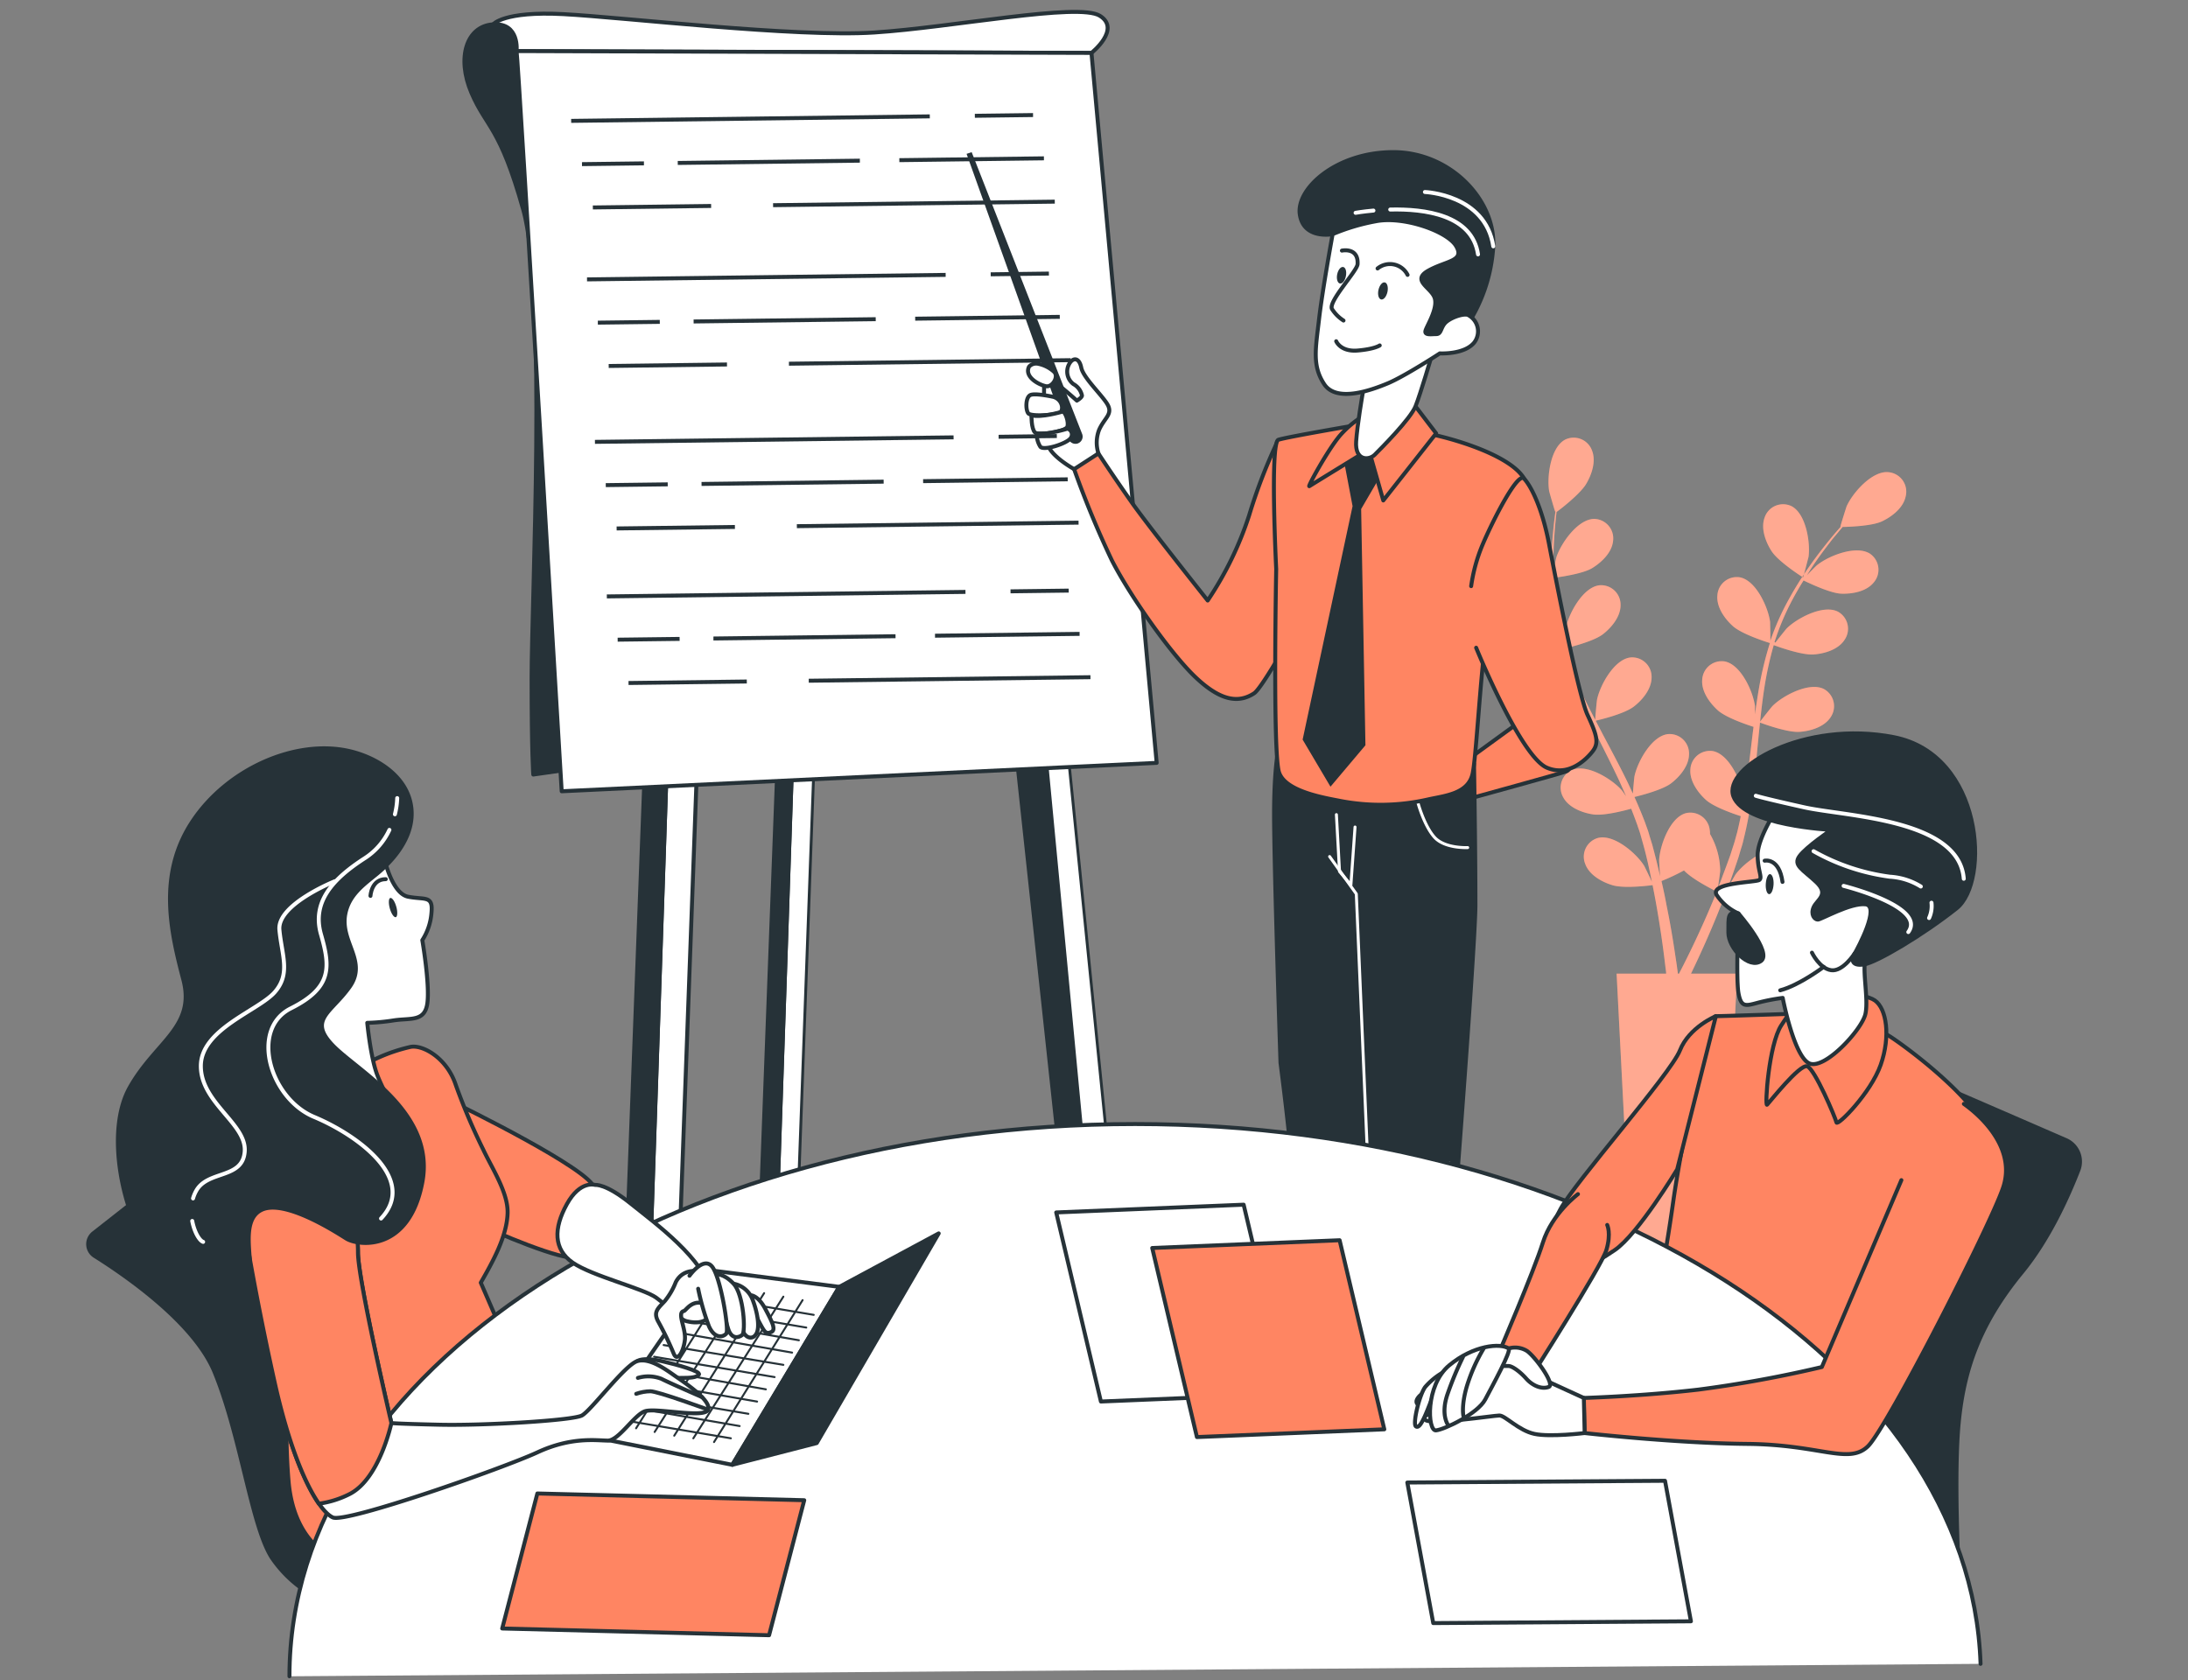 <svg width="552" height="424" fill="none" xmlns="http://www.w3.org/2000/svg"><rect width="100%" height="100%" fill="#808080" stroke="none"/><path d="M124.421 6.143s2.575-3.373 17.711-2.575c15.137.798 58.602 5.921 78.424 4.634C240.377 6.915 272.04.608 277.472 3.98c5.432 3.373-2.111 9.37-2.111 9.37l-145.032-.424-5.908-6.783z" fill="#fff" stroke="#263238" stroke-linecap="round" stroke-linejoin="round"/><path d="M130.329 12.887s.837-7.17-5.908-6.744c-6.744.424-9.28 8.43-5.483 17.285 3.797 8.856 7.169 8.431 13.077 29.514s2.098 98.657 2.098 118.054c0 19.397.425 24.455.425 24.455l14.763-2.111s-2.96-131.967-7.169-153.05-11.803-27.403-11.803-27.403z" fill="#263238" stroke="#263238" stroke-linecap="round" stroke-linejoin="round"/><path d="M168.312 190.11c0 1.686-6.307 187.081-6.307 187.081l7.156-1.287 6.706-182.963-7.555-2.831z" fill="#fff" stroke="#263238" stroke-linecap="round" stroke-linejoin="round"/><path d="M162.005 377.192l6.268-185.538-5.483-.836-6.925 183.349 6.14 3.025zm100.691-199.529c.129 1.673 17.621 185.344 17.621 185.344l-5.586-3.011-19.307-178.999 7.272-3.334z" fill="#263238" stroke="#263238" stroke-linecap="round" stroke-linejoin="round"/><path d="M280.291 363.021l-17.466-183.826 5.406-1.236 18.495 183.774-6.435 1.288zm-79.969-181.059c0 1.197-4.479 132.998-4.479 132.998l5.084-.927 4.763-130.076-5.368-1.995z" fill="#fff" stroke="#263238" stroke-width=".711" stroke-linecap="round" stroke-linejoin="round"/><path d="M195.843 314.96l4.454-131.904-3.9-.592-4.917 130.346 4.363 2.15z" fill="#263238" stroke="#263238" stroke-width=".711" stroke-linecap="round" stroke-linejoin="round"/><path d="M130.329 12.887c.412 2.11 11.378 186.786 11.378 186.786l150.103-7.169L275.361 13.35l-145.032-.463z" fill="#fff" stroke="#263238" stroke-linecap="round" stroke-linejoin="round"/><path d="M374.983 138.02a4.922 4.922 0 012.045-5.41 4.925 4.925 0 011.907-.742c4.119-.554 9.177 4.968 10.773 8.315.142.283 1.776 5.058 1.699 5.058-.077 0-7.298.167-10.297-1.133-2.51-1.107-5.444-3.23-6.127-6.088zm105.775-12.691c-.617 2.871-3.475 5.059-5.985 6.243-2.51 1.184-8.443 1.377-9.91 1.403-.786.939-1.622 1.956-2.575 3.089-1.557 2.021-3.32 4.312-5.058 6.925-.463.695-.927 1.467-1.403 2.201 1.055-1.082 2.51-2.575 2.677-2.652 2.896-2.317 9.86-5.084 13.322-2.78a4.908 4.908 0 011.861 5.474 4.899 4.899 0 01-.999 1.785c-1.866 2.278-5.419 2.896-8.186 2.793-2.767-.103-8.315-2.754-9.486-3.333a81.224 81.224 0 00-2.973 5.148 64.478 64.478 0 00-4.363 10.413l.218.116c.85-1.107 2.678-3.398 2.858-3.578 2.574-2.575 9.241-6.127 12.935-4.222a4.917 4.917 0 011.648 7.13c-1.596 2.459-5.059 3.476-7.826 3.669-3.179.218-9.769-2.266-10.026-2.356a88.346 88.346 0 00-2.395 10.966c-.424 2.742-.746 5.535-1.042 8.341.579-.798 2.986-3.861 3.179-4.003 2.574-2.574 9.254-6.127 12.936-4.222a4.923 4.923 0 012.415 3.196 4.934 4.934 0 01-.755 3.935c-1.609 2.458-5.071 3.475-7.839 3.668-3.101.219-9.421-2.136-9.962-2.342-.128 1.287-.27 2.574-.399 3.861-.399 4.17-.785 8.366-1.287 12.485-.18 1.416-.412 2.819-.631 4.222.901-1.159 2.575-3.257 2.742-3.411 2.574-2.574 9.254-6.127 12.871-4.222a4.894 4.894 0 012.421 3.188 4.9 4.9 0 01-.761 3.93c-1.608 2.458-5.071 3.475-7.838 3.668-2.767.193-8.135-1.673-9.628-2.214-.386 2.33-.823 4.634-1.364 6.886-.245.966-.438 1.957-.734 2.871-.296.913-.553 1.84-.823 2.754-.631 1.853-1.197 3.578-1.828 5.303-.309.862-.631 1.673-.94 2.51.734-1.287 1.931-3.385 2.06-3.553 2.201-2.986 8.211-7.465 12.15-6.139a4.919 4.919 0 012.868 2.794 4.936 4.936 0 01-.152 4.002c-1.21 2.664-4.492 4.196-7.195 4.814-2.973.669-9.37-.631-10.155-.798a216.718 216.718 0 01-2.304 5.895 258.23 258.23 0 01-6.217 13.965l-.258.54h11.649l-4.016 78.424a11.221 11.221 0 01-11.198 10.645 11.23 11.23 0 01-7.722-3.089 11.23 11.23 0 01-3.476-7.556l-4.016-78.424h12.498c0-.54-.116-1.119-.193-1.763a263.503 263.503 0 00-2.175-14.969 219.073 219.073 0 00-1.055-5.599c-.811.116-7.273.927-10.181 0-2.652-.811-5.805-2.574-6.809-5.342a4.907 4.907 0 013.205-6.564c4.028-1.03 9.692 3.861 11.661 7.015.129.206 1.351 2.754 1.956 4.054-.244-1.158-.476-2.316-.746-3.526a97.82 97.82 0 00-1.287-5.342l-.773-2.767c-.244-.94-.592-1.815-.888-2.742a192.053 192.053 0 00-1.531-4.067c-1.751.489-6.912 1.828-9.577 1.442-2.664-.387-6.113-1.674-7.529-4.248a4.91 4.91 0 01-.472-3.974 4.917 4.917 0 012.647-3.002c3.861-1.622 10.168 2.368 12.588 5.148.077.09.528.734 1.055 1.506a217.4 217.4 0 00-1.737-3.938c-1.751-3.72-3.643-7.453-5.522-11.211-.399-.785-.772-1.57-1.171-2.355-1.467.424-7.053 1.917-9.834 1.518-2.78-.399-6.113-1.673-7.529-4.247a4.894 4.894 0 01-.472-3.974 4.906 4.906 0 012.647-3.002c3.861-1.635 10.168 2.368 12.588 5.148.09.09.631.875 1.223 1.738a133.426 133.426 0 01-2.858-6.178 87.77 87.77 0 01-3.951-10.928c-.515.154-7.015 2.047-10.117 1.596-2.741-.399-6.114-1.673-7.529-4.247a4.894 4.894 0 01-.472-3.975 4.9 4.9 0 012.647-3.002c3.861-1.621 10.168 2.369 12.588 5.149.18.193 2.098 2.999 2.754 4.029a.464.464 0 010-.129 63.085 63.085 0 01-1.892-11.237 89.143 89.143 0 01-.244-10.181c.077-3.166.334-6.036.592-8.585.141-1.377.309-2.638.463-3.861h-.064c-.065 0-1.455-4.814-1.519-5.149-.605-3.655.36-11.082 4.054-12.999a4.924 4.924 0 016.77 2.78c1.069 2.728-.103 6.152-1.544 8.508-1.442 2.355-6.127 6.088-7.414 6.976-.141 1.287-.283 2.574-.399 3.977-.206 2.574-.399 5.419-.399 8.559v2.574c.283-1.48.695-3.501.76-3.694 1.145-3.526 5.431-9.666 9.576-9.666a4.916 4.916 0 014.723 5.586c-.296 2.922-2.921 5.406-5.29 6.848-2.368 1.441-8.443 2.291-9.756 2.445.064 1.931.167 3.862.399 5.985a64.57 64.57 0 002.111 11.095h.244c.091-1.39.361-4.324.412-4.556.747-3.643 4.325-10.22 8.457-10.657a4.908 4.908 0 013.781 1.329 4.918 4.918 0 011.534 3.703c0 2.922-2.316 5.689-4.517 7.375-2.575 1.944-9.396 3.501-9.654 3.553a85.935 85.935 0 004.055 10.477c1.158 2.574 2.432 5.032 3.732 7.529 0-.978.386-4.813.438-5.084.746-3.642 4.338-10.219 8.469-10.67a4.918 4.918 0 012.031.262 4.917 4.917 0 012.904 2.757 4.91 4.91 0 01.368 2.014c0 2.934-2.304 5.702-4.505 7.388-2.471 1.892-9.01 3.424-9.602 3.539l1.777 3.411c1.969 3.707 3.951 7.414 5.792 11.134.643 1.287 1.222 2.574 1.814 3.861.103-1.467.348-4.144.399-4.363.747-3.643 4.338-10.22 8.47-10.657a4.892 4.892 0 013.776 1.33 4.899 4.899 0 011.526 3.702c0 2.922-2.303 5.689-4.504 7.375-2.201 1.686-7.723 3.089-9.268 3.463a119.51 119.51 0 012.678 6.435c.321.953.707 1.892.965 2.806.257.914.553 1.841.837 2.755.501 1.892.965 3.655 1.39 5.431.218.888.399 1.738.605 2.574-.116-1.506-.258-3.861-.245-4.106.193-3.706 2.742-10.747 6.744-11.815a4.922 4.922 0 013.936.745 4.903 4.903 0 012.075 3.425c.064.357.09.719.077 1.081a19.202 19.202 0 012.575 9.293c0 .232-.386 3.038-.618 4.454.45-1.094.888-2.189 1.287-3.347.644-1.66 1.287-3.437 1.905-5.148.283-.901.579-1.815.875-2.729.296-.914.515-1.841.785-2.767.348-1.378.657-2.819.953-4.248-1.725-.553-6.77-2.291-8.765-4.08-1.995-1.789-4.184-4.775-3.952-7.723a4.925 4.925 0 011.811-3.572 4.931 4.931 0 013.865-1.048c4.08.759 7.169 7.581 7.646 11.262v1.84c.244-1.403.502-2.806.721-4.247.592-4.067 1.068-8.225 1.57-12.395.103-.862.219-1.738.322-2.574-1.455-.464-6.938-2.291-9.01-4.17-2.072-1.88-4.183-4.776-3.939-7.723a4.915 4.915 0 013.622-4.507 4.937 4.937 0 012.042-.114c4.093.76 7.169 7.581 7.645 11.262v2.124c.309-2.265.644-4.505 1.03-6.731a86.956 86.956 0 012.741-11.288c-.515-.155-6.989-2.176-9.319-4.248-2.059-1.853-4.183-4.775-3.938-7.723a4.9 4.9 0 011.799-3.576 4.903 4.903 0 013.864-1.044c4.08.746 7.169 7.581 7.646 11.262 0 .257.09 3.655.064 4.878v-.129a63.675 63.675 0 014.634-10.425 88.028 88.028 0 015.406-8.624c1.801-2.574 3.616-4.852 5.225-6.835.888-1.068 1.712-2.02 2.497-2.908h-.09c-.077 0 1.442-4.814 1.57-5.149 1.506-3.385 6.436-9.01 10.542-8.598a4.928 4.928 0 014.337 6.178zm-47.623 99.662c-.708-.348-6.152-3.038-8.289-5.342a52.828 52.828 0 01-5.676 2.677c.489 2.137.94 4.222 1.287 6.178 1.287 6.204 2.021 11.417 2.574 15.085.103.773.193 1.468.284 2.111h.27l.914-1.776a246.252 246.252 0 006.435-13.695 270.817 270.817 0 002.188-5.226l.013-.012zm21.752-79.299c.065 0 1.288-4.84 1.378-5.149.515-3.668-.657-11.069-4.402-12.871a4.921 4.921 0 00-5.667 1.188 4.913 4.913 0 00-1.026 1.772c-.991 2.755.27 6.127 1.776 8.457 1.763 2.728 7.929 6.615 7.929 6.615l.012-.012z" fill="#FF8562"/><path opacity=".3" d="M374.983 138.02a4.922 4.922 0 012.045-5.41 4.925 4.925 0 011.907-.742c4.119-.554 9.177 4.968 10.773 8.315.142.283 1.776 5.058 1.699 5.058-.077 0-7.298.167-10.297-1.133-2.51-1.107-5.444-3.23-6.127-6.088zm105.775-12.691c-.617 2.871-3.475 5.059-5.985 6.243-2.51 1.184-8.443 1.377-9.91 1.403-.786.939-1.622 1.956-2.575 3.089-1.557 2.021-3.32 4.312-5.058 6.925-.463.695-.927 1.467-1.403 2.201 1.055-1.082 2.51-2.575 2.677-2.652 2.896-2.317 9.86-5.084 13.322-2.78a4.908 4.908 0 011.861 5.474 4.899 4.899 0 01-.999 1.785c-1.866 2.278-5.419 2.896-8.186 2.793-2.767-.103-8.315-2.754-9.486-3.333a81.224 81.224 0 00-2.973 5.148 64.478 64.478 0 00-4.363 10.413l.218.116c.85-1.107 2.678-3.398 2.858-3.578 2.574-2.575 9.241-6.127 12.935-4.222a4.917 4.917 0 011.648 7.13c-1.596 2.459-5.059 3.476-7.826 3.669-3.179.218-9.769-2.266-10.026-2.356a88.346 88.346 0 00-2.395 10.966c-.424 2.742-.746 5.535-1.042 8.341.579-.798 2.986-3.861 3.179-4.003 2.574-2.574 9.254-6.127 12.936-4.222a4.923 4.923 0 012.415 3.196 4.934 4.934 0 01-.755 3.935c-1.609 2.458-5.071 3.475-7.839 3.668-3.101.219-9.421-2.136-9.962-2.342-.128 1.287-.27 2.574-.399 3.861-.399 4.17-.785 8.366-1.287 12.485-.18 1.416-.412 2.819-.631 4.222.901-1.159 2.575-3.257 2.742-3.411 2.574-2.574 9.254-6.127 12.871-4.222a4.894 4.894 0 012.421 3.188 4.9 4.9 0 01-.761 3.93c-1.608 2.458-5.071 3.475-7.838 3.668-2.767.193-8.135-1.673-9.628-2.214-.386 2.33-.823 4.634-1.364 6.886-.245.966-.438 1.957-.734 2.871-.296.913-.553 1.84-.823 2.754-.631 1.853-1.197 3.578-1.828 5.303-.309.862-.631 1.673-.94 2.51.734-1.287 1.931-3.385 2.06-3.553 2.201-2.986 8.211-7.465 12.15-6.139a4.919 4.919 0 012.868 2.794 4.936 4.936 0 01-.152 4.002c-1.21 2.664-4.492 4.196-7.195 4.814-2.973.669-9.37-.631-10.155-.798a216.718 216.718 0 01-2.304 5.895 258.23 258.23 0 01-6.217 13.965l-.258.54h11.649l-4.016 78.424a11.221 11.221 0 01-11.198 10.645 11.23 11.23 0 01-7.722-3.089 11.23 11.23 0 01-3.476-7.556l-4.016-78.424h12.498c0-.54-.116-1.119-.193-1.763a263.503 263.503 0 00-2.175-14.969 219.073 219.073 0 00-1.055-5.599c-.811.116-7.273.927-10.181 0-2.652-.811-5.805-2.574-6.809-5.342a4.907 4.907 0 013.205-6.564c4.028-1.03 9.692 3.861 11.661 7.015.129.206 1.351 2.754 1.956 4.054-.244-1.158-.476-2.316-.746-3.526a97.82 97.82 0 00-1.287-5.342l-.773-2.767c-.244-.94-.592-1.815-.888-2.742a192.053 192.053 0 00-1.531-4.067c-1.751.489-6.912 1.828-9.577 1.442-2.664-.387-6.113-1.674-7.529-4.248a4.91 4.91 0 01-.472-3.974 4.917 4.917 0 012.647-3.002c3.861-1.622 10.168 2.368 12.588 5.148.077.09.528.734 1.055 1.506a217.4 217.4 0 00-1.737-3.938c-1.751-3.72-3.643-7.453-5.522-11.211-.399-.785-.772-1.57-1.171-2.355-1.467.424-7.053 1.917-9.834 1.518-2.78-.399-6.113-1.673-7.529-4.247a4.894 4.894 0 01-.472-3.974 4.906 4.906 0 012.647-3.002c3.861-1.635 10.168 2.368 12.588 5.148.09.09.631.875 1.223 1.738a133.426 133.426 0 01-2.858-6.178 87.77 87.77 0 01-3.951-10.928c-.515.154-7.015 2.047-10.117 1.596-2.741-.399-6.114-1.673-7.529-4.247a4.894 4.894 0 01-.472-3.975 4.9 4.9 0 012.647-3.002c3.861-1.621 10.168 2.369 12.588 5.149.18.193 2.098 2.999 2.754 4.029a.464.464 0 010-.129 63.085 63.085 0 01-1.892-11.237 89.143 89.143 0 01-.244-10.181c.077-3.166.334-6.036.592-8.585.141-1.377.309-2.638.463-3.861h-.064c-.065 0-1.455-4.814-1.519-5.149-.605-3.655.36-11.082 4.054-12.999a4.924 4.924 0 016.77 2.78c1.069 2.728-.103 6.152-1.544 8.508-1.442 2.355-6.127 6.088-7.414 6.976-.141 1.287-.283 2.574-.399 3.977-.206 2.574-.399 5.419-.399 8.559v2.574c.283-1.48.695-3.501.76-3.694 1.145-3.526 5.431-9.666 9.576-9.666a4.916 4.916 0 014.723 5.586c-.296 2.922-2.921 5.406-5.29 6.848-2.368 1.441-8.443 2.291-9.756 2.445.064 1.931.167 3.862.399 5.985a64.57 64.57 0 002.111 11.095h.244c.091-1.39.361-4.324.412-4.556.747-3.643 4.325-10.22 8.457-10.657a4.908 4.908 0 013.781 1.329 4.918 4.918 0 011.534 3.703c0 2.922-2.316 5.689-4.517 7.375-2.575 1.944-9.396 3.501-9.654 3.553a85.935 85.935 0 004.055 10.477c1.158 2.574 2.432 5.032 3.732 7.529 0-.978.386-4.813.438-5.084.746-3.642 4.338-10.219 8.469-10.67a4.918 4.918 0 012.031.262 4.917 4.917 0 012.904 2.757 4.91 4.91 0 01.368 2.014c0 2.934-2.304 5.702-4.505 7.388-2.471 1.892-9.01 3.424-9.602 3.539l1.777 3.411c1.969 3.707 3.951 7.414 5.792 11.134.643 1.287 1.222 2.574 1.814 3.861.103-1.467.348-4.144.399-4.363.747-3.643 4.338-10.22 8.47-10.657a4.892 4.892 0 013.776 1.33 4.899 4.899 0 011.526 3.702c0 2.922-2.303 5.689-4.504 7.375-2.201 1.686-7.723 3.089-9.268 3.463a119.51 119.51 0 012.678 6.435c.321.953.707 1.892.965 2.806.257.914.553 1.841.837 2.755.501 1.892.965 3.655 1.39 5.431.218.888.399 1.738.605 2.574-.116-1.506-.258-3.861-.245-4.106.193-3.706 2.742-10.747 6.744-11.815a4.922 4.922 0 013.936.745 4.903 4.903 0 012.075 3.425c.064.357.09.719.077 1.081a19.202 19.202 0 012.575 9.293c0 .232-.386 3.038-.618 4.454.45-1.094.888-2.189 1.287-3.347.644-1.66 1.287-3.437 1.905-5.148.283-.901.579-1.815.875-2.729.296-.914.515-1.841.785-2.767.348-1.378.657-2.819.953-4.248-1.725-.553-6.77-2.291-8.765-4.08-1.995-1.789-4.184-4.775-3.952-7.723a4.925 4.925 0 011.811-3.572 4.931 4.931 0 013.865-1.048c4.08.759 7.169 7.581 7.646 11.262v1.84c.244-1.403.502-2.806.721-4.247.592-4.067 1.068-8.225 1.57-12.395.103-.862.219-1.738.322-2.574-1.455-.464-6.938-2.291-9.01-4.17-2.072-1.88-4.183-4.776-3.939-7.723a4.915 4.915 0 013.622-4.507 4.937 4.937 0 012.042-.114c4.093.76 7.169 7.581 7.645 11.262v2.124c.309-2.265.644-4.505 1.03-6.731a86.956 86.956 0 012.741-11.288c-.515-.155-6.989-2.176-9.319-4.248-2.059-1.853-4.183-4.775-3.938-7.723a4.9 4.9 0 011.799-3.576 4.903 4.903 0 013.864-1.044c4.08.746 7.169 7.581 7.646 11.262 0 .257.09 3.655.064 4.878v-.129a63.675 63.675 0 014.634-10.425 88.028 88.028 0 015.406-8.624c1.801-2.574 3.616-4.852 5.225-6.835.888-1.068 1.712-2.02 2.497-2.908h-.09c-.077 0 1.442-4.814 1.57-5.149 1.506-3.385 6.436-9.01 10.542-8.598a4.928 4.928 0 014.337 6.178zm-47.623 99.662c-.708-.348-6.152-3.038-8.289-5.342a52.828 52.828 0 01-5.676 2.677c.489 2.137.94 4.222 1.287 6.178 1.287 6.204 2.021 11.417 2.574 15.085.103.773.193 1.468.284 2.111h.27l.914-1.776a246.252 246.252 0 006.435-13.695 270.817 270.817 0 002.188-5.226l.013-.012zm21.752-79.299c.065 0 1.288-4.84 1.378-5.149.515-3.668-.657-11.069-4.402-12.871a4.921 4.921 0 00-5.667 1.188 4.913 4.913 0 00-1.026 1.772c-.991 2.755.27 6.127 1.776 8.457 1.763 2.728 7.929 6.615 7.929 6.615l.012-.012z" fill="#fff"/><path d="M368.883 192.71s13.077-9.486 13.914-10.117c.836-.631 12.446 4.428 13.077 7.594.63 3.166.206 4.003-.631 4.428-.837.424-24.031 6.744-24.674 6.95-.644.206-1.686-8.855-1.686-8.855z" fill="#FF8562" stroke="#263238" stroke-linecap="round" stroke-linejoin="round"/><path d="M277.112 114.389a8.933 8.933 0 01.18-5.934c1.287-2.883 3.243-3.784 2.342-5.947-.901-2.162-6.306-7.027-6.847-9.73-.541-2.703-2.162-2.574-3.063-.901a3.95 3.95 0 001.081 5.045 4.294 4.294 0 012.162 2.883c0 .541-1.287 1.288-1.287 1.288s-5.393-4.866-6.654-5.226c-1.262-.36-1.622 0-1.622 2.162 0 2.163-.348 11.366 1.094 14.609 1.442 3.244 7.723 6.436 7.723 6.436l4.891-4.685z" fill="#fff" stroke="#263238" stroke-linecap="round" stroke-linejoin="round"/><path d="M272.015 111.853a1.828 1.828 0 00.991-2.355l-27.866-71.1-1.287.424 25.742 71.963a1.839 1.839 0 002.445 1.068h-.025z" fill="#263238"/><path d="M322.662 111.48a.203.203 0 00-.193-.135.205.205 0 00-.193.135 135.35 135.35 0 00-7.156 18.624 86.236 86.236 0 01-10.439 21.431s-14.776-18.548-19.1-24.674a517.314 517.314 0 01-8.469-12.434l-6.127 3.965a241.969 241.969 0 009.55 23.065c4.505 8.816 14.841 23.554 21.148 29.5 6.306 5.947 10.786 6.539 14.698 4.003 1.712-1.107 7.723-11.713 7.723-11.713s2.574-18.186 1.622-31.521a103.142 103.142 0 00-3.064-20.246z" fill="#FF8562" stroke="#263238" stroke-linecap="round" stroke-linejoin="round"/><path d="M372.229 228.414c0-14.943-.36-35.666-.36-35.666a251.947 251.947 0 01-25.948 2.343c-10.979.18-22.872-8.65-22.872-8.65s-1.622 5.046-1.622 18.921 1.622 62.837 1.622 62.837 2.394 18.148 3.076 28.316c.682 10.168 10.207 67.329 10.207 67.329s-6.809 6.796-11.584 10.876c-4.775 4.08-10.876 6.796-6.796 8.843 4.08 2.046 13.244-.335 15.291-1.004 1.068-.361 3.951-3.102 6.77-4.518a7.706 7.706 0 012.87-.875 5.986 5.986 0 002.858-1.017l2.136-1.429s.682 8.16.682 11.584c0 3.424 2.034 11.584 4.763 12.241 2.728.656 5.354.36 8.07-5.072 2.716-5.431-.875-28.741-.875-28.741s2.02-11.262 3.05-19.152c1.197-9.473 8.662-106.277 8.662-117.166z" fill="#263238" stroke="#263238" stroke-linecap="round" stroke-linejoin="round"/><path d="M357.762 202.698s1.558 5.74 4.17 8.611c2.613 2.87 8.341 2.574 8.341 2.574m-33.118-8.315l.785 14.338 2.871 3.398 1.042-14.608m-4.08 155.174a23.564 23.564 0 009.873 4.724m12.871-3.862s-5.149 7.723-11.121 1.751" stroke="#fff" stroke-width=".75" stroke-linecap="round" stroke-linejoin="round"/><path d="M335.444 216.148l6.731 9.421 5.895 138.301s9.448-19.732 12.872-34.752c3.423-15.021 4.723-35.602 4.723-35.602" stroke="#fff" stroke-width=".75" stroke-linecap="round" stroke-linejoin="round"/><path d="M342.677 107.194s-18.019 3.063-20.169 3.784c-2.149.721-.541 32.603-.541 32.603s-.901 46.464.721 51.33c1.622 4.865 11.584 6.435 15.626 7.233a53.835 53.835 0 0022.074-.437c4.209-.927 10.001-1.403 11.12-6.436 1.12-5.033 2.343-33.864 4.866-43.414 2.522-9.551 11.88-24.854 8.096-31.161-3.784-6.307-20.53-10.979-27.738-11.88-7.207-.901-14.055-1.622-14.055-1.622z" fill="#FF8562" stroke="#263238" stroke-linecap="round" stroke-linejoin="round"/><path d="M338.906 115.47l2.33 12.253-12.601 58.912 7.028 11.88 8.817-10.452-1.082-59.619 6.307-10.812-3.604-7.014-7.195 4.852z" fill="#263238"/><path d="M345.071 104.311a25.172 25.172 0 00-7.014 5.586c-3.064 3.591-8.289 13.141-7.723 12.781.566-.361 14.943-9.19 14.943-9.19l-.206-9.177zm12.022-1.802l-11.352 12.433 3.243 11.34 13.335-16.926-5.226-6.847z" fill="#FF8562" stroke="#263238" stroke-linecap="round" stroke-linejoin="round"/><path d="M336.203 59.094s-7.388 1.442-8.289-5.045c-.901-6.487 9.19-15.664 23.593-15.664 14.402 0 25.742 12.06 25.227 23.773a40.863 40.863 0 01-7.388 21.07c-.721 1.08-6.667 4.324-9.19 4.685-2.523.36-4.325-3.244-3.063-7.929 1.261-4.685-2.703-5.934-1.082-10.297 1.622-4.363 3.785-4.325 4.505-5.766.721-1.442-7.208-4.505-14.415-4.145-7.208.36-9.898-.682-9.898-.682z" fill="#263238" stroke="#263238" stroke-linecap="round" stroke-linejoin="round"/><path d="M350.734 52.877c8.611-.206 20.671 1.287 22.152 11.314m-30.891-10.49s1.789-.322 4.505-.566m12.987-4.685s15.252.592 17.247 13.708" stroke="#fff" stroke-linecap="round" stroke-linejoin="round"/><path d="M344.119 97.283s0 .258-.116.695c-.386 2.214-1.558 9.152-1.866 13.36-.361 5.033 3.243 4.853 4.685 3.411 1.441-1.441 9.009-9.009 10.296-12.24 1.288-3.23 4.145-12.974 4.145-12.974l-17.144 7.748z" fill="#fff" stroke="#263238" stroke-linecap="round" stroke-linejoin="round"/><path d="M336.203 59.094s-2.574 14.056-3.424 21.43c-.849 7.376-1.801 11.713 1.288 16.399 3.089 4.685 11.699 1.621 16.024-.18 4.325-1.803 13.154-7.569 13.154-7.569s6.127.36 8.65-2.703a4.64 4.64 0 00.869-3.901 4.64 4.64 0 00-2.491-3.126c-1.442-.36-4.685.9-5.766 2.162-1.081 1.261-.901 2.703-2.163 2.703-1.261 0-3.063.36-2.702-.901.36-1.261 3.063-5.406 2.342-8.096-.721-2.69-6.127-4.505-1.622-7.028 4.505-2.522 9.19-2.342 7.028-6.126-2.162-3.784-13.335-7.723-20.362-6.307a51.723 51.723 0 00-10.825 3.243z" fill="#fff" stroke="#263238" stroke-linecap="round" stroke-linejoin="round"/><path d="M338.546 63.239s4.209-.901 3.951 3.423c-.09 1.7-7.555 9.55-6.435 11.34a9.468 9.468 0 002.883 2.883m8.597-13.141a4.974 4.974 0 014.173-1.001 4.962 4.962 0 013.396 2.623M337.104 86.11s1.081 2.704 5.393 2.343c4.312-.36 5.586-1.287 5.586-1.287" stroke="#263238" stroke-linecap="round" stroke-linejoin="round"/><path d="M350.039 73.651c-.257 1.197-.965 2.047-1.596 1.918-.63-.129-.939-1.21-.682-2.394.258-1.184.966-2.046 1.596-1.918.631.13.927 1.21.682 2.394zm-10.49-3.977c-.218 1.146-.901 1.983-1.506 1.867-.605-.116-.926-1.159-.695-2.304.232-1.146.901-1.982 1.519-1.866.618.115.914 1.145.682 2.303z" fill="#263238"/><path d="M371.148 147.905a42.356 42.356 0 012.87-10.426c2.574-6.088 8.83-18.405 10.452-16.732 1.621 1.673 4.504 7.027 6.306 16.398 1.802 9.37 7.388 38.188 9.731 43.234 2.343 5.045 2.883 7.014 1.442 9.009 0 0-5.046 7.208-11.713 4.325-6.667-2.883-17.827-30.26-17.827-30.26" fill="#FF8562"/><path d="M371.148 147.905a42.356 42.356 0 012.87-10.426c2.574-6.088 8.83-18.405 10.452-16.732 1.621 1.673 4.504 7.027 6.306 16.398 1.802 9.37 7.388 38.188 9.731 43.234 2.343 5.045 2.883 7.014 1.442 9.009 0 0-5.046 7.208-11.713 4.325-6.667-2.883-17.827-30.26-17.827-30.26" stroke="#263238" stroke-linecap="round" stroke-linejoin="round"/><path d="M259.556 92.65c-1.069 2.42 2.342 4.388 4.299 4.8 1.621.348 3.307-2.368 2.098-3.59a8.343 8.343 0 00-3.978-2.047 2.471 2.471 0 00-2.291.63 1.1 1.1 0 00-.128.207zm6.267 7.516s-4.504-1.017-5.817-.502c-1.313.515-1.287 3.784-.58 4.647.708.862 7.195.437 8.071-.284.875-.72.514-3.153-1.674-3.861z" fill="#fff" stroke="#263238" stroke-linecap="round" stroke-linejoin="round"/><path d="M260.225 104.825s-.065 3.347.875 4.286c.939.94 7.632-.218 8.147-1.377.515-1.158-.579-4.003-1.171-3.861-.592.141-5.226 1.532-7.851.952z" fill="#fff" stroke="#263238" stroke-linecap="round" stroke-linejoin="round"/><path d="M261.538 109.407a6.074 6.074 0 00.94 3.347c.952 1.017 6.551-.798 7.568-2.111a1.524 1.524 0 00.319-1.439 1.515 1.515 0 00-1.053-1.032 32.861 32.861 0 01-5.226 1.158c-1.673.077-2.548.077-2.548.077z" fill="#fff" stroke="#263238" stroke-linecap="round" stroke-linejoin="round"/><path d="M470.203 265.071a19529.94 19529.94 0 0151.125 22.126 6.436 6.436 0 013.475 8.289c-2.574 6.603-7.388 17.453-14.352 25.922-10.747 13.077-14.544 24.661-15.805 37.738-1.262 13.078 0 37.108 0 37.108l-65.36-56.929s7.594-33.092 19.616-43.221a69.077 69.077 0 0021.301-31.033z" fill="#263238"/><path d="M459.032 255.585s-24.043.837-26.141.837c-2.098 0-8.65 31.843-10.761 46.799-2.111 14.956-4.427 26.141-4.427 26.141s21.507 13.078 32.049 17.93a3078.57 3078.57 0 0121.713 10.117s12.228-34.997 19.603-49.76c7.375-14.763 13.914-15.381 9.486-23.606-4.428-8.224-18.122-18.766-23.4-22.28-5.277-3.513-18.122-6.178-18.122-6.178z" fill="#FF8562" stroke="#263238" stroke-linecap="round" stroke-linejoin="round"/><path d="M453.188 253.681s-.631.218-3.797 5.058c-3.167 4.839-4.209 20.671-3.578 20.027.63-.643 8.224-10.297 10.116-9.692 1.892.605 7.17 13.077 7.375 14.159.206 1.081 8.65-7.376 11.173-14.545 2.522-7.169 1.48-14.158-1.468-16.23-2.947-2.073-15.033-2.986-19.821 1.223z" fill="#FF8562" stroke="#263238" stroke-linecap="round" stroke-linejoin="round"/><path d="M61.906 280.452l-38.614 30.325a4.03 4.03 0 00.322 6.577c8.418 5.29 25.086 16.964 30.067 29.089 6.744 16.449 9.267 38.999 14.544 47.018a31.484 31.484 0 0013.657 11.172l41.097-51.871s-7.581 1.699-13.064-23.168-20.452-40.479-27.03-45.332c-6.577-4.852-20.98-3.81-20.98-3.81z" fill="#263238"/><path d="M115.179 278.56s34.16 16.656 34.752 21.289c.592 4.634-2.741 15.819-4.852 17.286-2.111 1.467-21.289-6.526-24.455-8.43-3.166-1.905-7.543-24.456-5.445-30.145z" fill="#FF8562" stroke="#263238" stroke-linecap="round" stroke-linejoin="round"/><path d="M91.998 268.649a42.548 42.548 0 0111.378-4.427c3.012-.785 9.28 2.574 11.584 9.486a153.744 153.744 0 006.951 16.372c2.136 4.582 6.229 10.747 6.152 15.883-.103 5.985-3.861 12.614-6.77 17.71l6.757 15.6-42.59 54.394s-11.173-2.948-12.653-19.822c-1.48-16.874.425-40.891.425-40.891s-11.803-8.856-14.158-18.548c-2.356-9.692 5.895-23.618 14.158-29.732 8.263-6.114 18.766-16.025 18.766-16.025z" fill="#FF8562" stroke="#263238" stroke-linecap="round" stroke-linejoin="round"/><path d="M96.838 216.161s1.905 9.28 6.113 10.117c4.209.836 6.333-.425 5.908 4.003a14.774 14.774 0 01-2.316 6.963s1.892 10.953 1.287 15.806c-.605 4.852-4.209 3.797-8.43 4.427a50.652 50.652 0 01-6.745.631s.836 8.855 2.574 13.283c1.737 4.428 3.59 6.333 1.48 7.375-2.11 1.043-13.064-4.633-18.341-11.803-5.277-7.169 1.892-14.338 5.058-20.027 3.166-5.689-6.745-12.009-1.055-20.028a31.155 31.155 0 0114.467-10.747z" fill="#fff" stroke="#263238" stroke-linecap="round" stroke-linejoin="round"/><path d="M99.979 228.8c.373 1.287.309 2.575-.142 2.652-.45.077-1.12-.863-1.493-2.214s-.309-2.574.142-2.651c.45-.078 1.12.862 1.493 2.213z" fill="#263238"/><path d="M93.465 226.072s.22-4.222 3.862-4.222l-3.862 4.222z" fill="#fff"/><path d="M93.465 226.072s.22-4.222 3.862-4.222" stroke="#263238" stroke-linecap="round" stroke-linejoin="round"/><path d="M499.666 419.86c-2.536-75.528-97.061-136.216-213.301-136.216-117.822 0-213.339 62.387-213.339 139.356" fill="#fff"/><path d="M499.666 419.86c-2.536-75.528-97.061-136.216-213.301-136.216-117.822 0-213.339 62.387-213.339 139.356" stroke="#263238" stroke-linecap="round" stroke-linejoin="round"/><path d="M178.852 320.507l-29.088 42.166 34.983 6.963 26.991-44.907-32.886-4.222z" fill="#fff" stroke="#263238" stroke-linecap="round" stroke-linejoin="round"/><path d="M183.061 324.549l-22.588 35.872m27.441-34.997l-22.756 35.923m27.621-35.035L170.1 362.287m27.532-35.087l-22.717 35.756m27.569-34.88l-22.344 35.82m-4.286-37.056l29.436 4.955m-31.702-1.879L203.411 335m-31.83-2.008l29.964 5.213m-31.702-2.137l29.99 5.252m-32.41-1.905l30.208 4.994m-32.614-2.047l30.401 5.136m-32.14-2.201l29.939 5.29m-31.946-2.072l29.732 5.161m-31.998-1.956l29.797 5.045m-32.203-2.098l30.002 5.187m-32.281-1.982l30.067 5.072" stroke="#263238" stroke-width=".5" stroke-linecap="round" stroke-linejoin="round"/><path d="M184.748 369.636l21.301-5.483 30.775-52.913-25.086 13.489-26.99 44.907z" fill="#263238" stroke="#263238" stroke-linecap="round" stroke-linejoin="round"/><path d="M325.03 351.707l-47.288 1.956-11.275-47.713 47.288-1.956 11.275 47.713z" fill="#fff" stroke="#263238" stroke-linecap="round" stroke-linejoin="round"/><path d="M349.241 360.678l-47.276 1.957-11.275-47.714 47.276-1.956 11.275 47.713z" fill="#FF8562" stroke="#263238" stroke-linecap="round" stroke-linejoin="round"/><path d="M426.597 409.125l-65.013.45-6.538-35.472 65.012-.438 6.539 35.46z" fill="#fff" stroke="#263238" stroke-linecap="round" stroke-linejoin="round"/><path d="M194.028 412.639l-67.329-1.699 8.868-34.07 67.329 1.699-8.868 34.07z" fill="#FF8562" stroke="#263238" stroke-linecap="round" stroke-linejoin="round"/><path d="M479.69 297.803l-20.066 47.159a308.786 308.786 0 01-31.2 5.702c-14.544 1.687-28.882 2.098-28.882 2.098l.205 8.856s22.769 2.574 41.111 2.741c18.341.168 25.51 5.277 30.363.631 4.852-4.647 30.981-55.861 34.147-65.347 3.166-9.486-4.852-17.492-9.911-21.083" fill="#FF8562"/><path d="M479.69 297.803l-20.066 47.159a308.786 308.786 0 01-31.2 5.702c-14.544 1.687-28.882 2.098-28.882 2.098l.205 8.856s22.769 2.574 41.111 2.741c18.341.168 25.51 5.277 30.363.631 4.852-4.647 30.981-55.861 34.147-65.347 3.166-9.486-4.852-17.492-9.911-21.083" stroke="#263238" stroke-linecap="round" stroke-linejoin="round"/><path d="M399.58 352.763s-14.339-6.526-18.136-8.431c-3.797-1.905-17.492 4.647-19.178 5.277-1.686.631-5.483 2.948-4.852 4.428.63 1.48 5.908 2.111 5.908 2.111s-4.853.63-3.797 2.098c1.055 1.467 17.285-1.056 18.753-1.056 1.467 0 4.852 3.797 8.855 4.647 4.003.849 12.652-.219 12.652-.219l-.205-8.855zm-238.863-9.268c.747-.502 2.575-.849 6.333 0 3.758.85 9.898 2.574 9.267 3.372-.631.799-2.317.837-4.427.837-2.111 0-5.059.219-5.059.219s-10.117-1.686-6.114-4.428z" fill="#fff" stroke="#263238" stroke-linecap="round" stroke-linejoin="round"/><path d="M61.43 308.293s2.74 17.492 7.8 40.261c5.058 22.769 11.377 32.886 14.75 34.366 3.372 1.48 43.015-12.447 51.651-16.45 8.637-4.003 14.97-2.947 17.711-2.947 2.742 0 6.539-6.333 9.28-7.375 2.742-1.043 15.124 1.892 16.025-.425.901-2.317-6.114-6.963-8.225-8.431-2.111-1.467-6.538-4.852-9.705-3.797-3.166 1.056-11.584 12.434-13.913 13.695-2.33 1.262-24.661 2.575-35.834 2.33-11.172-.245-12.227-.425-12.227-.425s-8.43-36.039-8.43-43.015c0-6.436-1.816-16.385-8.573-19.101-4.595-1.828-12.176-2.162-16.102 1.403a13.112 13.112 0 00-4.209 9.911z" fill="#fff" stroke="#263238" stroke-linecap="round" stroke-linejoin="round"/><path d="M88.201 377.012c7.594-3.861 10.542-17.917 10.542-17.917s-8.43-36.039-8.43-43.015c0-6.436-1.816-16.385-8.573-19.101-4.595-1.828-12.176-2.162-16.102 1.403a13.112 13.112 0 00-4.209 9.911s2.742 17.492 7.8 40.261c3.604 16.243 7.852 26.025 11.224 30.89a24.28 24.28 0 007.748-2.432z" fill="#FF8562" stroke="#263238" stroke-linecap="round" stroke-linejoin="round"/><path d="M178.647 355.723s-12.653-4.647-14.558-4.647c-1.219.02-2.428.238-3.578.644" fill="#fff"/><path d="M178.647 355.723s-12.653-4.647-14.558-4.647c-1.219.02-2.428.238-3.578.644" stroke="#263238" stroke-linecap="round" stroke-linejoin="round"/><path d="M160.936 347.704a9.147 9.147 0 015.895.219c2.574 1.287 10.297 4.633 10.297 4.633" fill="#fff"/><path d="M160.936 347.704a9.147 9.147 0 015.895.219c2.574 1.287 10.297 4.633 10.297 4.633" stroke="#263238" stroke-linecap="round" stroke-linejoin="round"/><path d="M150.176 299.013s-3.784-1.288-7.169 4.852c-3.385 6.14-3.372 11.378 1.48 14.75 4.852 3.373 17.917 6.539 21.083 8.856 3.166 2.316 5.908 5.483 7.594 5.908 1.686.424 8.006 1.686 6.32-6.964-1.687-8.649-14.159-17.71-20.453-22.769-6.294-5.058-8.855-4.633-8.855-4.633z" fill="#fff" stroke="#263238" stroke-linecap="round" stroke-linejoin="round"/><path d="M170.486 323.545a17.53 17.53 0 01-2.741 4.737c-1.635 1.814-3.089 2.728-1.635 5.29a79.083 79.083 0 013.862 8.018c.913 2.188 2.445-.476 2.805-3.398.361-2.921-2.11-6.95-.244-7.362.553-.116 2.175-3.282 5.65-1.635 3.476 1.648 9.293 7.466 9.834 3.09.54-4.377-2.909-8.019-6.925-10.027-4.016-2.008-8.598-2.574-10.606 1.287zm18.959 3.308s1.815 0 3.643 3.462c1.828 3.463 2.729 5.277 1.454 5.831-1.274.553-1.634 0-2.728-2.008a71.337 71.337 0 01-2.008-4.016v-2.368l-.361-.901z" fill="#fff" stroke="#263238" stroke-linecap="round" stroke-linejoin="round"/><path d="M185.069 323.931a6.428 6.428 0 014.737 3.861c1.287 3.282 2.008 7.298.914 8.933-1.094 1.634-3.282.733-3.643-2.188-.36-2.922-2.008-10.606-2.008-10.606z" fill="#fff" stroke="#263238" stroke-linecap="round" stroke-linejoin="round"/><path d="M180.513 321.563s1.995-.361 4.557 2.368c2.561 2.729 3.102 12.215 2.188 12.936-.914.72-2.575 1.094-3.463-1.288-.888-2.381-3.282-14.016-3.282-14.016z" fill="#fff" stroke="#263238" stroke-linecap="round" stroke-linejoin="round"/><path d="M173.949 321.923s3.462-4.917 5.65-2.368c2.188 2.548 4.376 16.037 3.643 16.951-.734.914-2.909 1.455-4.377-1.815a61.508 61.508 0 01-2.728-9.486" fill="#fff"/><path d="M173.949 321.923s3.462-4.917 5.65-2.368c2.188 2.548 4.376 16.037 3.643 16.951-.734.914-2.909 1.455-4.377-1.815a61.508 61.508 0 01-2.728-9.486" stroke="#263238" stroke-linecap="round" stroke-linejoin="round"/><path d="M95.01 220.576c-3.385 2.754-6.912 5.264-7.864 9.924-1.48 7.169 5.689 12.008 1.055 18.547-4.633 6.538-10.541 8.225-4.221 14.763 6.32 6.539 25.935 16.861 22.563 34.572-3.373 17.711-16.23 16.025-19.191 14.158-2.96-1.866-15.806-10.117-21.495-7.169-5.689 2.947-1.48 13.914-3.166 17.505-1.686 3.591-18.972 0-25.086-7.8-6.114-7.8-11.391-29.102-4.852-40.699 6.538-11.597 16.655-15.188 13.489-27.222-3.167-12.035-6.526-26.566 2.33-39.901 8.854-13.334 26.115-20.851 39.63-17.71 6.358 1.48 13.295 5.586 15.174 12.253 1.661 5.946-1.119 11.481-5.148 15.767a33.798 33.798 0 01-3.218 3.012z" fill="#263238" stroke="#263238" stroke-linecap="round" stroke-linejoin="round"/><path d="M98.24 209.417a16.948 16.948 0 01-6.19 7.13c-8.16 5.252-13.4 11.082-11.07 19.242 2.33 8.161 2.91 13.399-7.58 18.651-10.49 5.251-5.252 22.769 5.83 27.402 11.082 4.634 26.231 15.729 16.9 25.64m4.08-106.084a19.078 19.078 0 01-.58 4.08M48.494 308.1c.527 2.78 1.815 4.968 2.754 5.277" stroke="#fff" stroke-linecap="round" stroke-linejoin="round"/><path d="M84.469 222.378s-14.57 5.83-13.978 12.24c.592 6.41 2.908 11.082-1.172 15.741-4.08 4.66-18.65 9.332-18.65 18.651 0 9.318 11.584 14.57 11.07 21.572-.516 7.002-9.32 4.659-12.241 9.911a9.15 9.15 0 00-.798 1.917" stroke="#fff" stroke-linecap="round" stroke-linejoin="round"/><path d="M447.64 205.195s-4.209 6.539-4.209 10.542 1.287 5.689.412 6.319c-.875.631-12.639.644-10.747 3.797a12.87 12.87 0 005.483 4.647s-.631 16.436 0 20.027c.631 3.591 1.686 3.373 4.633 2.574a50.315 50.315 0 016.539-1.287s2.742 14.339 6.539 16.437c3.797 2.098 13.488-8.431 14.338-12.434.849-4.003-1.055-11.803.206-14.158 1.261-2.355 6.744-6.333 5.908-12.022-.837-5.689-5.908-7.375-8.225-9.91-2.317-2.536.412-8.006-1.686-11.172-2.098-3.167-17.08-4.415-19.191-3.36z" fill="#fff" stroke="#263238" stroke-linecap="round" stroke-linejoin="round"/><path d="M467.887 240.616s-2.96 4.634-5.908 4.209c-2.947-.425-4.852-4.428-4.852-4.428" fill="#fff"/><path d="M467.887 240.616s-2.96 4.634-5.908 4.209c-2.947-.425-4.852-4.428-4.852-4.428" stroke="#263238" stroke-linecap="round" stroke-linejoin="round"/><path d="M460.087 243.989s-6.114 4.633-10.966 5.907l10.966-5.907z" fill="#fff"/><path d="M460.087 243.989s-6.114 4.633-10.966 5.907" stroke="#263238" stroke-linecap="round" stroke-linejoin="round"/><path d="M438.579 230.5s8.637 9.898 5.689 12.009c-2.947 2.11-8.224-3.154-8.224-7.17s-.206-5.47 2.535-4.839z" fill="#263238" stroke="#263238" stroke-linecap="round" stroke-linejoin="round"/><path d="M447.448 223.15c-.078 1.403-.567 2.51-1.12 2.484-.554-.025-.927-1.184-.85-2.574.078-1.39.567-2.574 1.107-2.484.541.09.927 1.171.863 2.574z" fill="#263238"/><path d="M445.195 217.191s3.655-.85 4.505 5.354" stroke="#263238" stroke-linecap="round" stroke-linejoin="round"/><path d="M461.979 209.417s-21.881-1.056-24.661-8.431c-2.78-7.375 17.917-19.397 40.467-14.969 22.55 4.428 24.313 36.464 15.818 43.208-8.495 6.745-20.246 13.708-23.399 14.158-3.154.451-3.167-1.287-2.317-2.741.849-1.455 6.526-12.022 2.741-12.446-3.784-.425-11.185 3.861-12.021 3.861-.837 0-1.892-1.287-1.056-3.154.837-1.866 4.003-3.166.631-6.332s-5.895-4.209-4.209-6.539c1.686-2.329 8.006-6.615 8.006-6.615z" fill="#263238" stroke="#263238" stroke-linecap="round" stroke-linejoin="round"/><path d="M442.968 200.806s1.751.592 12.241 2.922c10.49 2.329 39.051 2.909 40.222 18.019m-8.148 6.049a7.242 7.242 0 01-.605 3.862m-29.139-16.861a53.443 53.443 0 0019.229 6.435 16.652 16.652 0 017.826 2.472m-19.475-.155s20.98 5.238 16.321 11.648" stroke="#fff" stroke-linecap="round" stroke-linejoin="round"/><path d="M432.89 256.422s-6.744 2.741-9.074 8.649c-2.33 5.908-26.553 33.311-30.144 40.055-3.591 6.745-4.428 10.748 0 13.283 4.428 2.536 7.8 1.056 13.708-2.96 5.907-4.016 15.754-20.375 15.754-20.375l9.756-38.652z" fill="#FF8562" stroke="#263238" stroke-linecap="round" stroke-linejoin="round"/><path d="M398.1 301.329s-6.539 4.853-8.856 12.228c-2.316 7.375-11.172 28.008-11.172 28.008l8.019 6.113s17.917-28.033 19.178-32.255c1.261-4.221.206-6.319.206-6.319" fill="#FF8562"/><path d="M398.1 301.329s-6.539 4.853-8.856 12.228c-2.316 7.375-11.172 28.008-11.172 28.008l8.019 6.113s17.917-28.033 19.178-32.255c1.261-4.221.206-6.319.206-6.319" stroke="#263238" stroke-linecap="round" stroke-linejoin="round"/><path d="M380.607 340.277a5.683 5.683 0 014.634.631c2.111 1.48 7.169 8.431 5.483 9.074-1.686.644-4.003-.219-5.689-2.111-1.686-1.892-3.591-3.166-4.428-3.166h-2.072l2.072-4.428zm-16.024 5.741a17.395 17.395 0 00-5.059 4.016c-1.48 2.098-3.166 9.267-2.317 9.898.85.63 1.893-1.468 3.373-5.265 1.48-3.797 4.003-8.649 4.003-8.649z" fill="#fff" stroke="#263238" stroke-linecap="round" stroke-linejoin="round"/><path d="M380.608 340.277c.772.541-4.016 9.28-5.908 12.871-1.892 3.592-10.297 7.594-12.434 7.8-2.136.206-2.741-11.378 3.372-16.436 6.114-5.058 12.897-5.663 14.97-4.235z" fill="#fff" stroke="#263238" stroke-linecap="round" stroke-linejoin="round"/><path d="M365.419 359.726s-2.098-2.574-.205-8.006a83.637 83.637 0 013.861-9.28m.142 14.969s-.631-2.575.849-7.594a43.549 43.549 0 014.209-9.486" stroke="#263238" stroke-linecap="round" stroke-linejoin="round"/><path d="M245.939 29.22l14.683-.187m-116.526 1.469l90.478-1.138m-7.685 11.051l36.477-.462m-92.377 1.167l45.943-.577m-70.105.875l15.63-.196m32.58 10.554l71.069-.892M149.567 52.35l29.84-.378m70.532 17.248l14.683-.187m-116.526 1.469l90.478-1.138m-7.685 11.051l36.477-.462m-92.377 1.167l45.943-.577m-70.105.875l15.63-.196m32.58 10.554l71.069-.892M153.567 92.35l29.84-.378m68.532 18.248l14.683-.187m-116.526 1.469l90.478-1.138m-7.685 11.051l36.477-.462m-92.377 1.167l45.943-.577m-70.105.875l15.63-.196m32.58 10.554l71.069-.892m-116.539 1.465l29.84-.377m69.532 16.248l14.683-.187m-116.526 1.469l90.478-1.138m-7.685 11.051l36.477-.462m-92.377 1.167l45.943-.577m-70.105.875l15.63-.196m32.58 10.554l71.069-.892m-116.539 1.465l29.84-.377" stroke="#263238" stroke-miterlimit="10"/></svg>